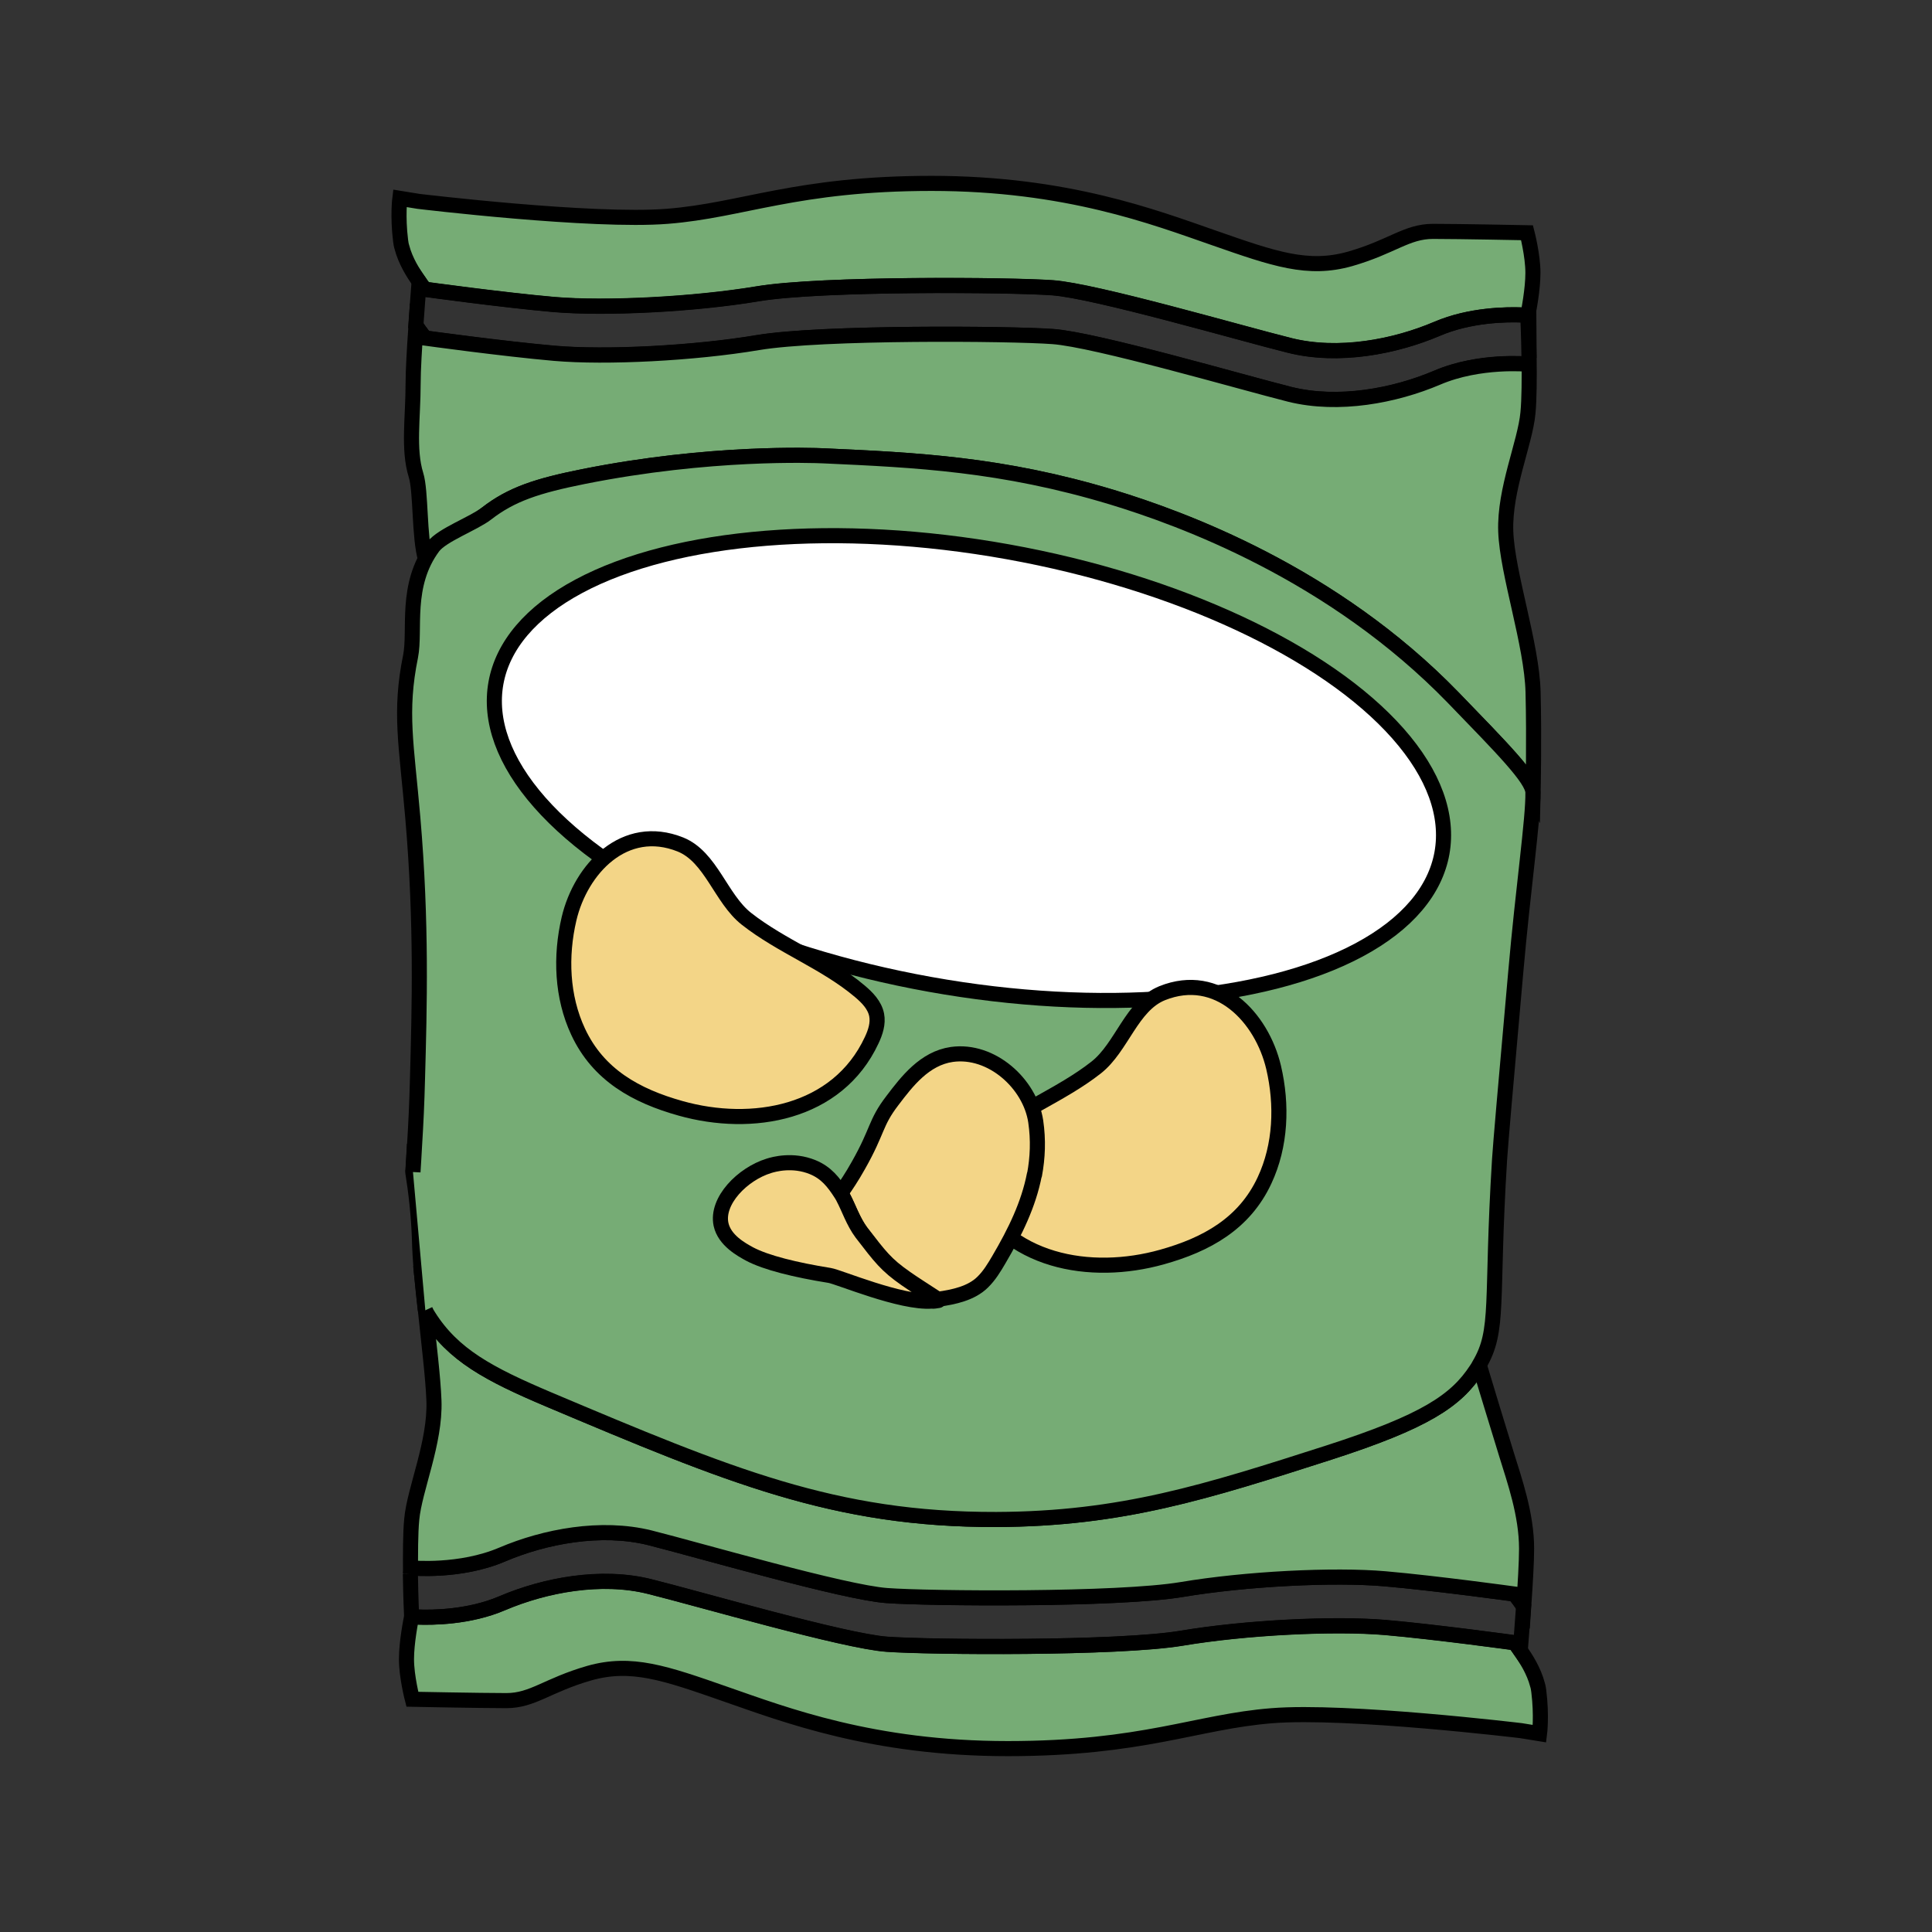 <?xml version="1.0" encoding="UTF-8"?>
<svg id="Calque_1" data-name="Calque 1" xmlns="http://www.w3.org/2000/svg" viewBox="0 0 128 128">
  <rect x="0" y="0" width="128" height="128" fill="#333333" stroke="none"/>
  <defs>
    <style>
      .cls-1, .cls-2, .cls-3, .cls-4, .cls-5 {
        stroke: #000;
      }

      .cls-1, .cls-3 {
        fill: #f3d587;
      }

      .cls-1, .cls-6 {
        stroke-linecap: round;
        stroke-linejoin: round;
      }

      .cls-2 {
        fill: #fff;
      }

      .cls-2, .cls-3, .cls-4, .cls-5 {
        stroke-miterlimit: 10;
      }

      .cls-4 {
        fill: #76ac75;
      }

      .cls-6 {
        stroke: #fff;
        stroke-width: 8px;
      }

      .cls-6, .cls-5 {
        fill: none;
      }
    </style>
  </defs>
  <path class="cls-4" d="m101.56,18.08c0,.54-.07,1.18-.15,1.72-.09.62-.19,1.09-.19,1.09l-.42-.03c-.96-.03-3.4-.02-5.59.92-2.82,1.2-6.54,1.91-9.77,1.1-3.22-.8-12.89-3.62-15.71-3.82-2.82-.2-15.3-.3-19.53.4s-10.06,1-13.49.71c-3.42-.3-8.56-1.01-8.56-1.01,0,0-.17-.19-.38-.51-.38-.52-.91-1.37-1.14-2.26-.05-.15-.07-.3-.09-.45-.2-1.62-.05-2.8-.05-2.8l1.23.2s11.54,1.39,16.5.99c4.97-.39,8.56-2.18,17.5-2.18s14.76,2.24,18.73,3.62c3.98,1.39,6.21,2.17,9,1.38,2.78-.8,3.74-1.82,5.49-1.82s6.23.09,6.23.09c0,0,.39,1.5.39,2.65Z"/>
  <path class="cls-5" d="m101.3,23.7h0c-.05.26-.08.42-.08.42,0,0-3.19-.31-6,.89-2.82,1.2-6.54,1.91-9.77,1.11-3.22-.81-12.89-3.63-15.71-3.83-2.82-.2-15.3-.3-19.53.4-4.23.71-10.06,1.01-13.49.71-3.42-.3-8.56-1.01-8.56-1.01,0,0-.28-.33-.61-.82.07-1.06.16-2.1.22-2.91.21.31.38.51.38.51,0,0,5.14.71,8.56,1.01,3.43.29,9.27,0,13.49-.71s16.71-.61,19.53-.4c2.82.2,12.49,3.02,15.71,3.82,3.23.81,6.95.1,9.77-1.1,2.19-.94,4.63-.96,5.59-.92l.42.03s.06,1.3.08,2.81Z"/>
  <path class="cls-4" d="m101.56,52.5c-.02-.9-2.07-2.96-5.26-6.26-8.03-8.29-18.06-11.91-22.63-13.3-7.29-2.2-12.96-2.46-19.1-2.74-.71-.03-7.53-.3-15.9,1.37-3.1.62-4.79,1.18-6.43,2.45-.85.66-3.47,2.23-4.05,3.02-.43-1.43-.29-4.5-.63-5.57-.53-1.72-.19-3.8-.19-6.06,0-.9.09-2.37.19-3.83.33.49.61.82.61.82,0,0,5.14.71,8.56,1.01,3.43.3,9.27,0,13.49-.71,4.23-.71,16.71-.61,19.53-.4,2.82.2,12.49,3.02,15.71,3.83,3.23.8,6.95.09,9.77-1.11,2.81-1.2,6-.89,6-.89,0,0,.03-.16.08-.4.01,1.29.01,2.72-.08,3.63-.18,1.98-1.57,5.07-1.47,7.85.1,2.79,1.73,7.47,1.81,10.65.08,3.18,0,6.66,0,6.66Z"/>
  <path class="cls-4" d="m26.93,109.92c0-.54.07-1.18.15-1.72.09-.62.19-1.09.19-1.09l.42.03c.96.03,3.4.02,5.59-.92,2.82-1.2,6.54-1.91,9.77-1.1,3.22.8,12.89,3.62,15.71,3.82,2.82.2,15.3.3,19.53-.4,4.23-.71,10.06-1,13.49-.71,3.42.3,8.56,1.01,8.56,1.01,0,0,.17.19.38.51.38.52.91,1.37,1.14,2.26.05.15.07.3.09.45.2,1.62.05,2.8.05,2.8l-1.23-.2s-11.54-1.39-16.5-.99c-4.97.39-8.56,2.18-17.5,2.18s-14.76-2.24-18.73-3.62c-3.98-1.39-6.21-2.17-9-1.38-2.78.8-3.74,1.82-5.49,1.82s-6.23-.09-6.23-.09c0,0-.39-1.5-.39-2.65Z"/>
  <path class="cls-5" d="m27.19,104.3h0c.05-.26.08-.42.08-.42,0,0,3.19.31,6-.89,2.82-1.2,6.54-1.91,9.77-1.11,3.22.81,12.89,3.63,15.71,3.83,2.82.2,15.3.3,19.53-.4,4.23-.71,10.06-1.01,13.49-.71,3.42.3,8.56,1.01,8.56,1.01,0,0,.28.33.61.82-.07,1.06-.16,2.1-.22,2.91-.21-.31-.38-.51-.38-.51,0,0-5.14-.71-8.56-1.01-3.43-.29-9.27,0-13.49.71-4.23.71-16.71.61-19.53.4-2.82-.2-12.49-3.02-15.71-3.82-3.23-.81-6.95-.1-9.77,1.1-2.19.94-4.63.96-5.59.92l-.42-.03s-.06-1.3-.08-2.81Z"/>
  <path class="cls-5" d="m27.46,75.8h0c-.03.67-.08,1.28-.11,1.86.2,1.24.39,2.86.44,4.43.03,1.38.2,3.05.39,4.72"/>
  <path class="cls-4" d="m27.2,104.28c-.01-1.29-.01-2.72.08-3.63.18-1.98,1.57-5.07,1.47-7.85-.06-1.59-.34-3.79-.57-5.99.06.13.13.27.22.4,1.62,2.56,3.97,3.82,7.96,5.51,11.92,5.03,18.92,7.98,29.65,7.95,8.3-.03,13.92-1.83,22.02-4.43,6.39-2.06,8.44-3.44,9.79-5.51.07-.1.13-.2.18-.3.26.87,1.34,4.41,1.81,5.93.53,1.72,1.33,3.98,1.33,6.24,0,.9-.09,2.37-.19,3.83-.33-.49-.61-.82-.61-.82,0,0-5.14-.71-8.56-1.01-3.43-.3-9.27,0-13.49.71-4.23.71-16.71.61-19.53.4-2.82-.2-12.49-3.02-15.71-3.83-3.23-.8-6.95-.09-9.77,1.11-2.81,1.2-6,.89-6,.89,0,0-.03.16-.08.4"/>
  <path class="cls-4" d="m28.18,86.81c.06.13.13.27.22.4,1.62,2.56,3.97,3.82,7.96,5.51,11.92,5.03,18.92,7.98,29.65,7.95,8.3-.03,13.92-1.83,22.02-4.43,6.39-2.06,8.44-3.44,9.79-5.51.07-.1.13-.2.18-.3,1.38-2.33.76-4.12,1.35-13.61.06-.96.39-4.77,1.07-12.39.49-5.6,1.17-10.21,1.14-11.93-.02-.9-2.07-2.96-5.26-6.26-8.03-8.29-18.06-11.91-22.63-13.3-7.29-2.2-12.96-2.46-19.1-2.74-.71-.03-7.53-.3-15.9,1.37-3.1.62-4.79,1.18-6.43,2.45-.85.66-2.95,1.42-3.54,2.2-1.9,2.55-1.15,5.52-1.5,7.27-.75,3.69-.27,5.81.15,10.69.6,6.98.44,12.56.31,17.28-.04,1.63-.11,3.06-.19,4.33h0c-.03.67-.08,1.28-.11,1.86"/>
  <ellipse class="cls-2" cx="64.2" cy="50.9" rx="14.56" ry="31.84" transform="translate(2.74 105.07) rotate(-79.81)"/>
  <path class="cls-3" d="m76.99,83.28c2.93-.82,5.45-2.2,6.79-5.08,1.08-2.31,1.18-5,.6-7.48-.78-3.31-3.68-6.4-7.38-4.92-2.03.82-2.67,3.58-4.37,4.92-2.34,1.84-5.22,2.87-7.51,4.8-.5.42-.99.92-1.12,1.57-.11.57.08,1.15.33,1.68,2.27,4.87,7.93,5.84,12.66,4.51Z"/>
  <path class="cls-3" d="m45.09,73.43c-2.93-.82-5.45-2.2-6.79-5.08-1.08-2.31-1.18-5-.6-7.48.78-3.31,3.68-6.4,7.38-4.92,2.03.82,2.67,3.58,4.37,4.92,2.34,1.84,5.22,2.87,7.51,4.8.5.42.99.92,1.12,1.57.11.57-.08,1.15-.33,1.68-2.27,4.87-7.93,5.84-12.66,4.51Z"/>
  <g>
    <path class="cls-1" d="m68.53,77.82c-.38,1.97-1.28,3.81-2.35,5.63-.31.53-.63,1.06-1.07,1.49-.75.75-1.94,1-2.97,1.14-.95-.62-1.63-1.05-2.14-1.41-1.33-.93-1.69-1.43-2.94-3.05-.55-.73-.87-1.7-1.21-2.33-.04-.09-.1-.17-.14-.25.33-.47.73-1.06,1.16-1.83,1.31-2.31,1.1-2.79,2.25-4.29.97-1.28,2.14-2.8,3.94-3.06,2.64-.37,5.19,1.95,5.56,4.44.18,1.23.13,2.4-.08,3.53Z"/>
    <path class="cls-1" d="m62.18,86.16c-.08.01-.17.03-.26.04-.06.01-.12.01-.18,0-2.03.16-6.18-1.61-6.78-1.7-2.24-.36-4.21-.84-5.3-1.42-.53-.29-1.66-.9-1.89-1.96-.33-1.56,1.42-3.34,3.17-3.88.32-.1,1.57-.46,2.91.09.89.37,1.37.98,1.89,1.79.04.08.1.15.14.25.34.63.66,1.6,1.21,2.33,1.25,1.62,1.61,2.12,2.94,3.05.52.36,1.2.79,2.14,1.41Z"/>
  </g>
  <rect class="cls-6" x="-380.24" y="-1054.38" width="3385.57" height="2571.67"/>
</svg>